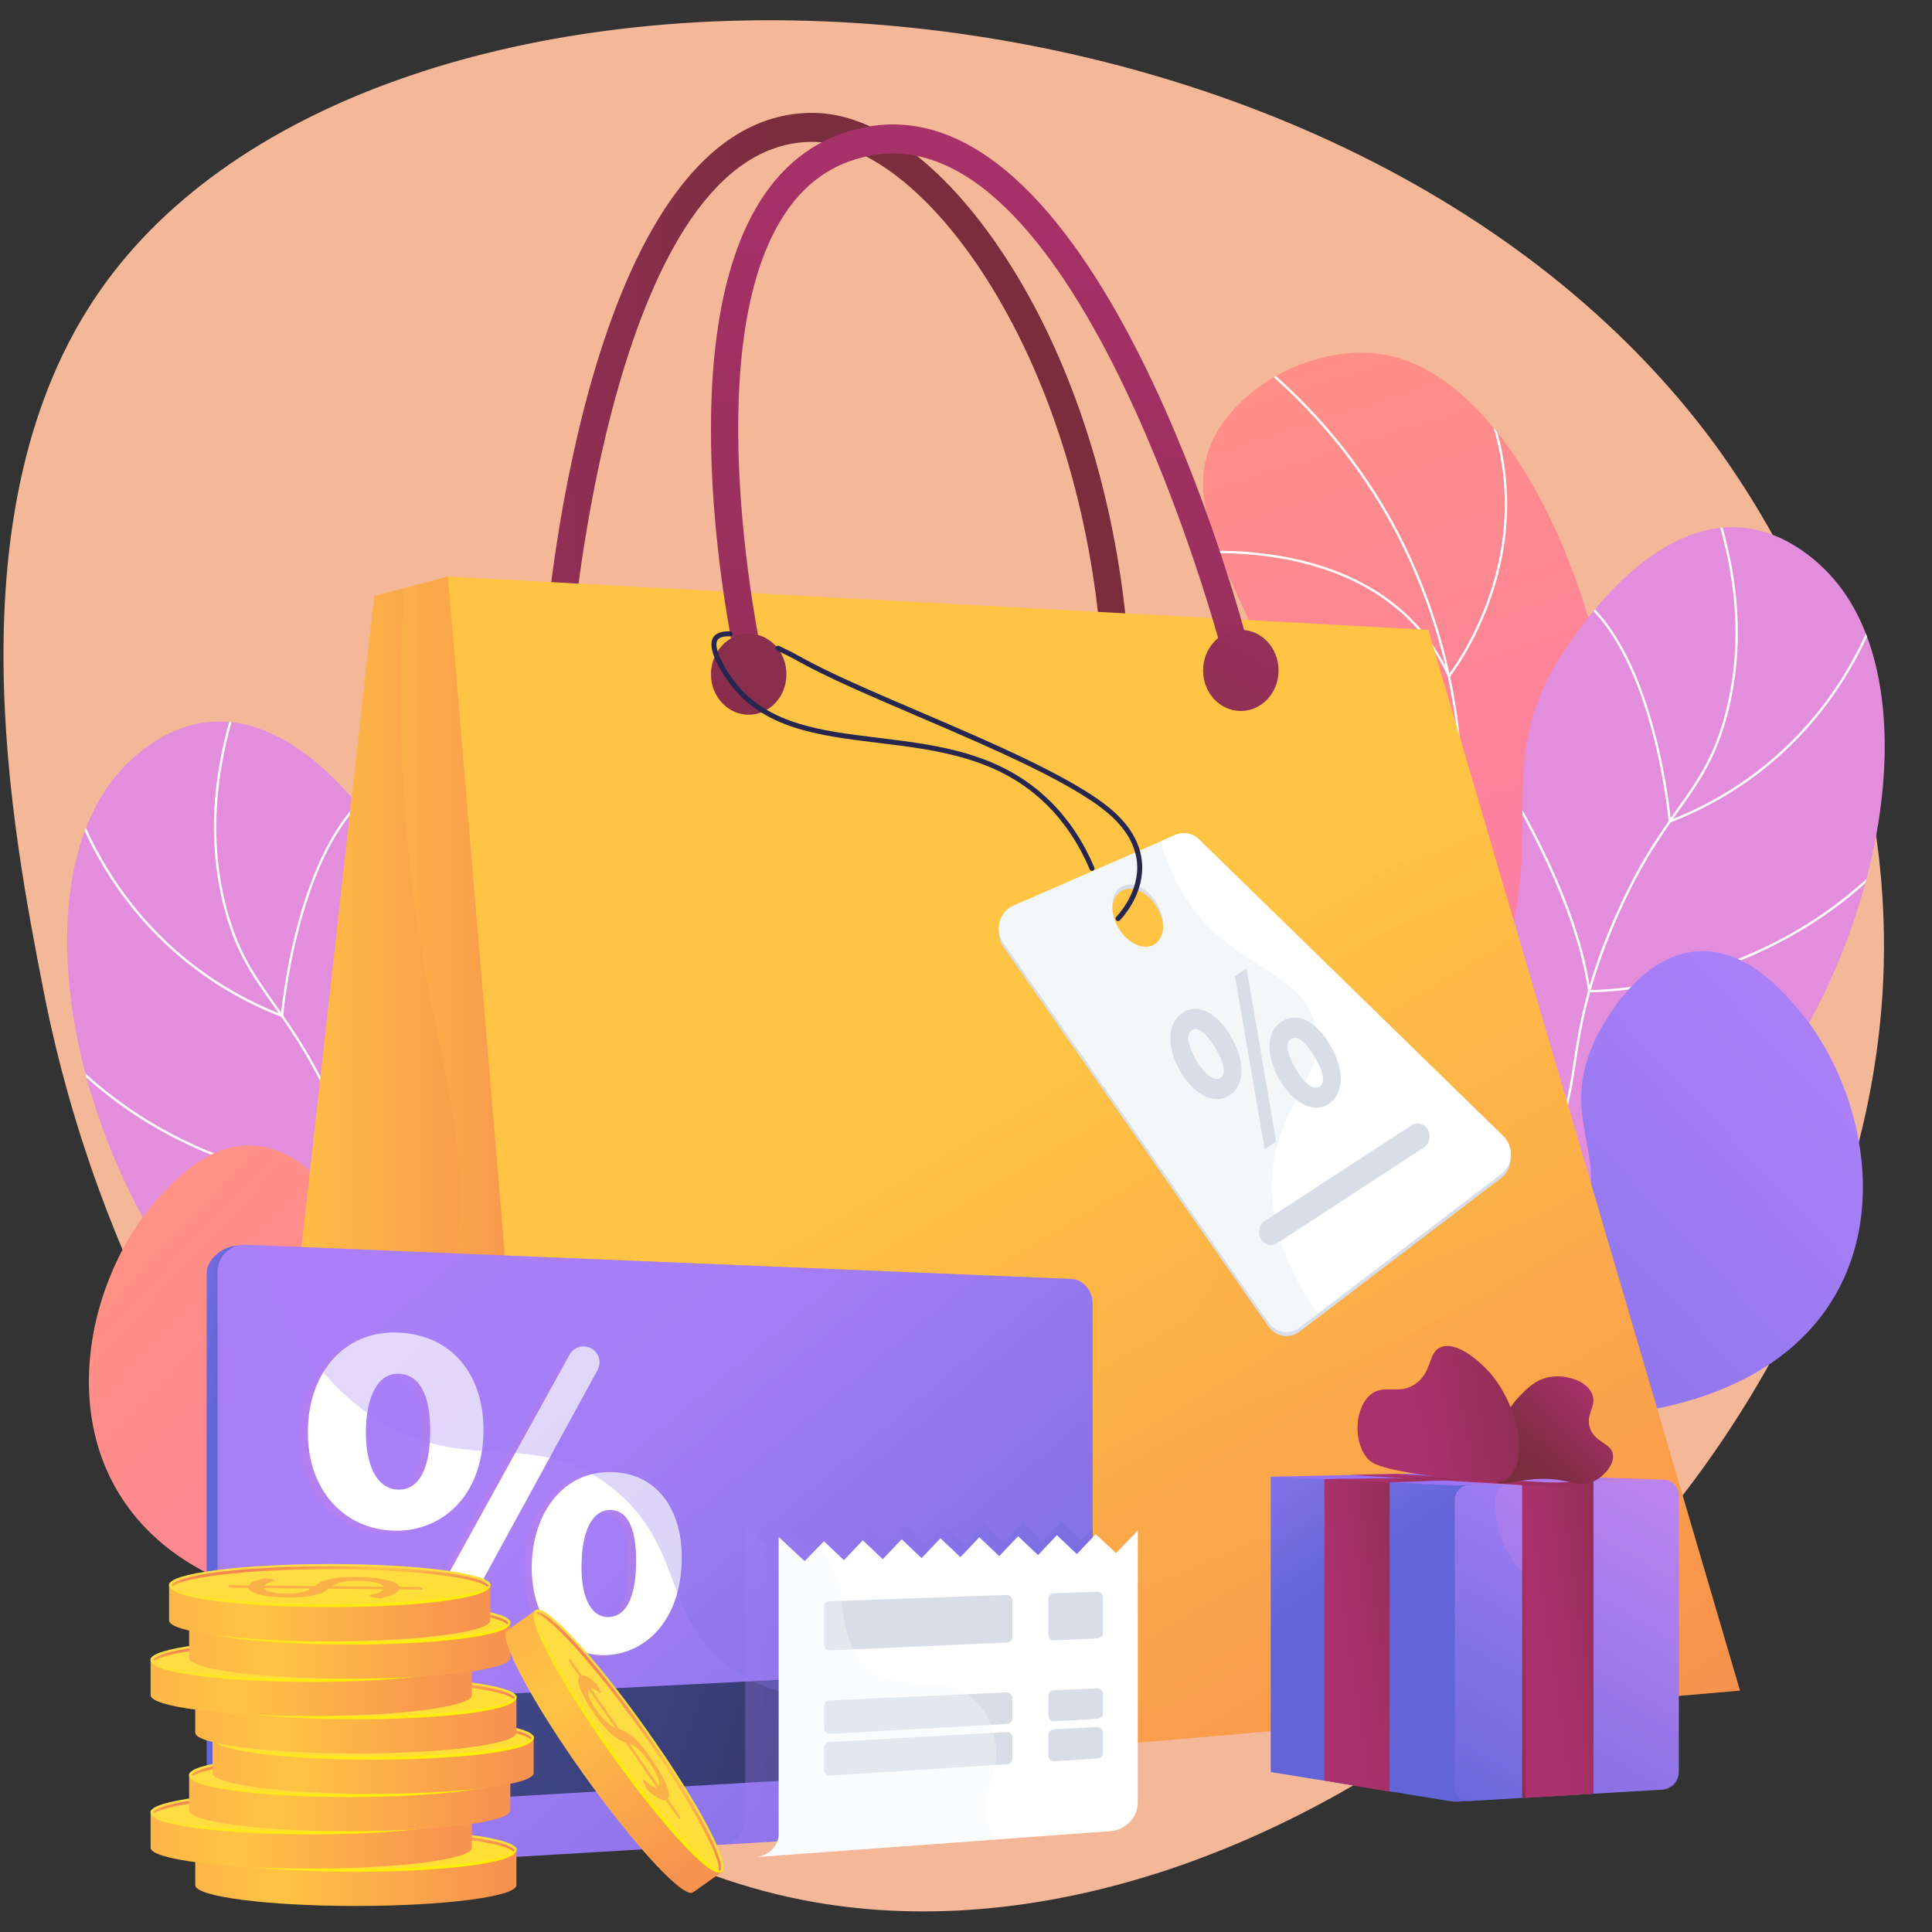 <svg version="1.2" xmlns="http://www.w3.org/2000/svg" viewBox="0 0 3710 3710" width="3710" height="3710"><rect x="0" y="0" width="3710" height="3710" fill="#333333" stroke="none"/><defs><linearGradient id="P" gradientUnits="userSpaceOnUse"/><linearGradient id="g1" x1="2785.7" y1="561.4" x2="3429.2" y2="2608.9" href="#P"><stop stop-color="#ff9085"/><stop offset="1" stop-color="#fb6fbb"/></linearGradient><clipPath clipPathUnits="userSpaceOnUse" id="cp1"><path d="m2771.14 3124.54c-107.95-123.75-248.74-322.81-295.59-590.14-53.78-306.95 65.46-423.36 67.32-776.59 2.65-504.22-335.41-725.64-200.96-936.28 65.57-102.72 210.96-164.28 327.62-138.35 332.85 73.98 598.42 897.18 323.59 1378.51-124.3 217.7-291.49 268.83-352.56 508.33-53.96 211.62 44.95 418.84 130.58 554.52z"/></clipPath><linearGradient id="g2" x1="3135.2" y1="825.3" x2="3983.2" y2="-710.8" href="#P"><stop offset="0" stop-color="#e38ddd"/><stop offset="1" stop-color="#9571f6"/></linearGradient><clipPath clipPathUnits="userSpaceOnUse" id="cp2"><path d="m2529.66 2961.1c-56.79-89.78-129.74-236.65-108.2-404.71 37.58-293.18 320.44-320.86 452.99-674.01 106.92-284.83-20.69-417.07 135.91-642.55 26.21-37.75 162.61-242.12 334.88-226.65 97.08 8.71 162.45 83.26 174.72 97.25 185.47 211.51 97.85 702.56-154.18 1016.81-144.8 180.55-219.32 173.09-499.54 430.76-164.66 151.41-272.54 302.32-336.58 403.1z"/></clipPath><linearGradient id="g3" x1="3754.9" y1="2322.2" x2="2356.8" y2="3642.4" href="#P"><stop stop-color="#aa80f9"/><stop offset="1" stop-color="#6165d7"/></linearGradient><linearGradient id="g4" x1="5909.9" y1="13613.3" x2="7380.4" y2="16806.7" href="#P"><stop offset="0" stop-color="#e38ddd"/><stop offset="1" stop-color="#9571f6"/></linearGradient><clipPath clipPathUnits="userSpaceOnUse" id="cp3"><path d="m881.78 2931.21c-280.22-257.67-354.74-250.21-499.54-430.76-252.02-314.25-339.65-805.3-154.18-1016.81 12.28-13.99 77.65-88.54 174.72-97.25 172.28-15.47 308.68 188.91 334.89 226.65 156.59 225.48 28.99 357.72 135.9 642.55 132.56 353.15 415.41 380.83 452.99 674.01 21.54 168.06-51.4 314.93-108.2 404.71-64.04-100.77-171.92-251.69-336.58-403.1z"/></clipPath><linearGradient id="g5" x1="-6.9" y1="2695.4" x2="1391.2" y2="4015.6" href="#P"><stop stop-color="#ff9085"/><stop offset="1" stop-color="#fb6fbb"/></linearGradient><linearGradient id="g6" x1="577.2" y1="239.3" x2="1490.6" y2="199.6" href="#P"><stop stop-color="#ab316d"/><stop offset="1" stop-color="#792d3d"/></linearGradient><linearGradient id="g7" x1="507.2" y1="1104.7" x2="1359.2" y2="1104.7" href="#P"><stop stop-color="#ffc444"/><stop offset="1" stop-color="#f36f56"/></linearGradient><linearGradient id="g8" x1="742.2" y1="1104.7" x2="1359.2" y2="1104.7" href="#P"><stop stop-color="#ffc444"/><stop offset="1" stop-color="#f36f56"/></linearGradient><linearGradient id="g9" x1="2899.3" y1="1468.4" x2="4394.4" y2="3987.4" href="#P"><stop stop-color="#ffc444"/><stop offset="1" stop-color="#f36f56"/></linearGradient><linearGradient id="g10" x1="2848.7" y1="1451.8" x2="4059" y2="4294.2" href="#P"><stop stop-color="#ffc444"/><stop offset="1" stop-color="#f36f56"/></linearGradient><linearGradient id="g11" x1="2532.9" y1="109" x2="2163" y2="3265.7" href="#P"><stop stop-color="#ab316d"/><stop offset="1" stop-color="#792d3d"/></linearGradient><linearGradient id="g12" x1="2288.3" y1="-137.3" x2="1136.9" y2="2053.3" href="#P"><stop stop-color="#ab316d"/><stop offset="1" stop-color="#792d3d"/></linearGradient><linearGradient id="g13" x1="3013.9" y1="273.1" x2="1862.4" y2="2463.6" href="#P"><stop stop-color="#ab316d"/><stop offset="1" stop-color="#792d3d"/></linearGradient><linearGradient id="g14" x1="232.1" y1="2166.7" x2="494.5" y2="2208.9" href="#P"><stop stop-color="#aa80f9"/><stop offset="1" stop-color="#6165d7"/></linearGradient><linearGradient id="g15" x1="1870.1" y1="2202.5" x2="2954.8" y2="3497.5" href="#P"><stop stop-color="#aa80f9"/><stop offset="1" stop-color="#6165d7"/></linearGradient><linearGradient id="g16" x1="945.9" y1="2828.2" x2="2370.5" y2="3278.1" href="#P"><stop stop-color="#444b8c"/><stop offset="1" stop-color="#26264f"/></linearGradient><linearGradient id="g17" x1="935.6" y1="3201.2" x2="935.6" y2="2564.6" href="#P"><stop stop-color="#ff9085"/><stop offset="1" stop-color="#fb6fbb"/></linearGradient><linearGradient id="g18" x1="1542.8" y1="1811.6" x2="2630" y2="3109.7" href="#P"><stop stop-color="#aa80f9"/><stop offset="1" stop-color="#6165d7"/></linearGradient><linearGradient id="g19" x1="1389.5" y1="2919.3" x2="2098.3" y2="2919.3" href="#P"><stop stop-color="#aa80f9"/><stop offset="1" stop-color="#6165d7"/></linearGradient><linearGradient id="g20" x1="322.2" y1="3549.1" x2="1031.7" y2="3549.1" href="#P"><stop stop-color="#fcb148"/><stop offset=".3" stop-color="#ffc444"/><stop offset=".9" stop-color="#f8924f"/><stop offset="1" stop-color="#f8924f"/></linearGradient><linearGradient id="g21" x1="989.4" y1="3489" x2="1026.8" y2="3802.1" href="#P"><stop stop-color="#ffdb44"/><stop offset="1" stop-color="#feef06"/></linearGradient><linearGradient id="g22" x1="985.6" y1="3475.2" x2="997.1" y2="3571.4" href="#P"><stop stop-color="#ffdb44"/><stop offset="1" stop-color="#feef06"/></linearGradient><linearGradient id="g23" x1="387.1" y1="3634.1" x2="375.7" y2="3538.3" href="#P"><stop offset="0" stop-color="#f36f56"/><stop offset=".7" stop-color="#ffc444"/><stop offset="1" stop-color="#f57e53"/></linearGradient><linearGradient id="g24" x1="236.5" y1="3477.3" x2="946" y2="3477.3" href="#P"><stop stop-color="#fcb148"/><stop offset=".3" stop-color="#ffc444"/><stop offset=".9" stop-color="#f8924f"/><stop offset="1" stop-color="#f8924f"/></linearGradient><linearGradient id="g25" x1="903.6" y1="3417.1" x2="941" y2="3730.3" href="#P"><stop stop-color="#ffdb44"/><stop offset="1" stop-color="#feef06"/></linearGradient><linearGradient id="g26" x1="899.9" y1="3403.4" x2="911.4" y2="3499.5" href="#P"><stop stop-color="#ffdb44"/><stop offset="1" stop-color="#feef06"/></linearGradient><linearGradient id="g27" x1="301.4" y1="3562.3" x2="290" y2="3466.4" href="#P"><stop offset="0" stop-color="#f36f56"/><stop offset=".7" stop-color="#ffc444"/><stop offset="1" stop-color="#f57e53"/></linearGradient><linearGradient id="g28" x1="310.4" y1="3405.6" x2="1020" y2="3405.6" href="#P"><stop stop-color="#fcb148"/><stop offset=".3" stop-color="#ffc444"/><stop offset=".9" stop-color="#f8924f"/><stop offset="1" stop-color="#f8924f"/></linearGradient><linearGradient id="g29" x1="977.6" y1="3345.5" x2="1015" y2="3658.6" href="#P"><stop stop-color="#ffdb44"/><stop offset="1" stop-color="#feef06"/></linearGradient><linearGradient id="g30" x1="973.9" y1="3331.7" x2="985.4" y2="3427.9" href="#P"><stop stop-color="#ffdb44"/><stop offset="1" stop-color="#feef06"/></linearGradient><linearGradient id="g31" x1="375.4" y1="3490.6" x2="363.9" y2="3394.8" href="#P"><stop offset="0" stop-color="#f36f56"/><stop offset=".7" stop-color="#ffc444"/><stop offset="1" stop-color="#f57e53"/></linearGradient><linearGradient id="g32" x1="355.3" y1="3333.8" x2="1064.9" y2="3333.8" href="#P"><stop stop-color="#fcb148"/><stop offset=".3" stop-color="#ffc444"/><stop offset=".9" stop-color="#f8924f"/><stop offset="1" stop-color="#f8924f"/></linearGradient><linearGradient id="g33" x1="1022.5" y1="3273.6" x2="1059.9" y2="3586.8" href="#P"><stop stop-color="#ffdb44"/><stop offset="1" stop-color="#feef06"/></linearGradient><linearGradient id="g34" x1="1018.8" y1="3259.9" x2="1030.3" y2="3356.1" href="#P"><stop stop-color="#ffdb44"/><stop offset="1" stop-color="#feef06"/></linearGradient><linearGradient id="g35" x1="420.3" y1="3418.8" x2="408.8" y2="3323" href="#P"><stop offset="0" stop-color="#f36f56"/><stop offset=".7" stop-color="#ffc444"/><stop offset="1" stop-color="#f57e53"/></linearGradient><linearGradient id="g36" x1="322.2" y1="3256.3" x2="1031.7" y2="3256.3" href="#P"><stop stop-color="#fcb148"/><stop offset=".3" stop-color="#ffc444"/><stop offset=".9" stop-color="#f8924f"/><stop offset="1" stop-color="#f8924f"/></linearGradient><linearGradient id="g37" x1="989.4" y1="3196.1" x2="1026.8" y2="3509.3" href="#P"><stop stop-color="#ffdb44"/><stop offset="1" stop-color="#feef06"/></linearGradient><linearGradient id="g38" x1="985.6" y1="3182.4" x2="997.1" y2="3278.5" href="#P"><stop stop-color="#ffdb44"/><stop offset="1" stop-color="#feef06"/></linearGradient><linearGradient id="g39" x1="387.1" y1="3341.3" x2="375.7" y2="3245.5" href="#P"><stop offset="0" stop-color="#f36f56"/><stop offset=".7" stop-color="#ffc444"/><stop offset="1" stop-color="#f57e53"/></linearGradient><linearGradient id="g40" x1="236.5" y1="3184.4" x2="946" y2="3184.4" href="#P"><stop stop-color="#fcb148"/><stop offset=".3" stop-color="#ffc444"/><stop offset=".9" stop-color="#f8924f"/><stop offset="1" stop-color="#f8924f"/></linearGradient><linearGradient id="g41" x1="903.6" y1="3124.3" x2="941" y2="3437.4" href="#P"><stop stop-color="#ffdb44"/><stop offset="1" stop-color="#feef06"/></linearGradient><linearGradient id="g42" x1="899.9" y1="3110.5" x2="911.4" y2="3206.7" href="#P"><stop stop-color="#ffdb44"/><stop offset="1" stop-color="#feef06"/></linearGradient><linearGradient id="g43" x1="301.4" y1="3269.4" x2="290" y2="3173.6" href="#P"><stop offset="0" stop-color="#f36f56"/><stop offset=".7" stop-color="#ffc444"/><stop offset="1" stop-color="#f57e53"/></linearGradient><linearGradient id="g44" x1="310.4" y1="3112.8" x2="1020" y2="3112.8" href="#P"><stop stop-color="#fcb148"/><stop offset=".3" stop-color="#ffc444"/><stop offset=".9" stop-color="#f8924f"/><stop offset="1" stop-color="#f8924f"/></linearGradient><linearGradient id="g45" x1="977.6" y1="3052.6" x2="1015" y2="3365.8" href="#P"><stop stop-color="#ffdb44"/><stop offset="1" stop-color="#feef06"/></linearGradient><linearGradient id="g46" x1="973.9" y1="3038.9" x2="985.4" y2="3135.1" href="#P"><stop stop-color="#ffdb44"/><stop offset="1" stop-color="#feef06"/></linearGradient><linearGradient id="g47" x1="375.4" y1="3197.8" x2="363.9" y2="3102" href="#P"><stop offset="0" stop-color="#f36f56"/><stop offset=".7" stop-color="#ffc444"/><stop offset="1" stop-color="#f57e53"/></linearGradient><linearGradient id="g48" x1="272" y1="3040.9" x2="981.5" y2="3040.9" href="#P"><stop stop-color="#fcb148"/><stop offset=".3" stop-color="#ffc444"/><stop offset=".9" stop-color="#f8924f"/><stop offset="1" stop-color="#f8924f"/></linearGradient><linearGradient id="g49" x1="939.1" y1="2980.8" x2="976.5" y2="3293.9" href="#P"><stop stop-color="#ffdb44"/><stop offset="1" stop-color="#feef06"/></linearGradient><linearGradient id="g50" x1="935.4" y1="2967" x2="946.9" y2="3063.2" href="#P"><stop stop-color="#ffdb44"/><stop offset="1" stop-color="#feef06"/></linearGradient><linearGradient id="g51" x1="336.9" y1="3126" x2="325.5" y2="3030.1" href="#P"><stop offset="0" stop-color="#f36f56"/><stop offset=".7" stop-color="#ffc444"/><stop offset="1" stop-color="#f57e53"/></linearGradient><linearGradient id="g52" x1="1011.3" y1="3048.2" x2="1413.9" y2="3614.2" href="#P"><stop stop-color="#fcb148"/><stop offset=".3" stop-color="#ffc444"/><stop offset=".9" stop-color="#f8924f"/><stop offset="1" stop-color="#f8924f"/></linearGradient><linearGradient id="g53" x1="1418.9" y1="3550" x2="1203.3" y2="3745.7" href="#P"><stop stop-color="#ffdb44"/><stop offset="1" stop-color="#feef06"/></linearGradient><linearGradient id="g54" x1="1442.1" y1="3533.3" x2="1374" y2="3595.1" href="#P"><stop stop-color="#ffdb44"/><stop offset="1" stop-color="#feef06"/></linearGradient><linearGradient id="g55" x1="970.4" y1="3148.7" x2="1040.3" y2="3085.3" href="#P"><stop offset="0" stop-color="#f36f56"/><stop offset=".7" stop-color="#ffc444"/><stop offset="1" stop-color="#f57e53"/></linearGradient><linearGradient id="g56" x1="2559" y1="2438.3" x2="2840.7" y2="2864.1" href="#P"><stop stop-color="#aa80f9"/><stop offset="1" stop-color="#6165d7"/></linearGradient><linearGradient id="g57" x1="3454.6" y1="3034.6" x2="3043.2" y2="3729.4" href="#P"><stop stop-color="#aa80f9"/><stop offset="1" stop-color="#6165d7"/></linearGradient><linearGradient id="g58" x1="3221.9" y1="2746.9" x2="3156.6" y2="2977.1" href="#P"><stop offset="0" stop-color="#e38ddd"/><stop offset="1" stop-color="#9571f6"/></linearGradient><linearGradient id="g59" x1="3455.5" y1="3034.8" x2="3039.6" y2="3737.3" href="#P"><stop offset="0" stop-color="#e38ddd"/><stop offset="1" stop-color="#9571f6"/></linearGradient><linearGradient id="g60" x1="3066.1" y1="2863.5" x2="3233.5" y2="3706.8" href="#P"><stop stop-color="#ab316d"/><stop offset="1" stop-color="#792d3d"/></linearGradient><linearGradient id="g61" x1="2920.3" y1="2847.5" x2="3216.8" y2="2803.6" href="#P"><stop stop-color="#ab316d"/><stop offset="1" stop-color="#792d3d"/></linearGradient><linearGradient id="g62" x1="2534.3" y1="2839.3" x2="2817.3" y2="2797.5" href="#P"><stop stop-color="#ab316d"/><stop offset="1" stop-color="#792d3d"/></linearGradient><linearGradient id="g63" x1="2759" y1="2805.2" x2="3388.1" y2="2712.1" href="#P"><stop stop-color="#ab316d"/><stop offset="1" stop-color="#792d3d"/></linearGradient><linearGradient id="g64" x1="3160.4" y1="2743.4" x2="3015.1" y2="2894.5" href="#P"><stop stop-color="#ab316d"/><stop offset="1" stop-color="#792d3d"/></linearGradient><linearGradient id="g65" x1="3156" y1="2752.5" x2="3023.5" y2="2890.2" href="#P"><stop stop-color="#ab316d"/><stop offset="1" stop-color="#792d3d"/></linearGradient><linearGradient id="g66" x1="2695.9" y1="2595.4" x2="3073.2" y2="2539.6" href="#P"><stop stop-color="#ab316d"/><stop offset="1" stop-color="#792d3d"/></linearGradient><linearGradient id="g67" x1="2711.9" y1="2659.6" x2="3113" y2="2600.3" href="#P"><stop stop-color="#ab316d"/><stop offset="1" stop-color="#792d3d"/></linearGradient><linearGradient id="g68" x1="2635" y1="2824.2" x2="2988" y2="2772" href="#P"><stop stop-color="#ab316d"/><stop offset="1" stop-color="#792d3d"/></linearGradient></defs><style>.lightgray{fill:#f4f7fa}.a{fill:#f4b798}.b{fill:url(#g1)}.c{fill:#fff}.d{fill:url(#g2)}.e{fill:url(#g3)}.f{fill:url(#g4)}.g{fill:url(#g5)}.h{fill:url(#g6)}.i{fill:url(#g7)}.j{opacity:.3;mix-blend-mode:multiply;fill:url(#g8)}.k{fill:url(#g9)}.l{fill:url(#g10)}.m{fill:url(#g11)}.n{fill:url(#g12)}.o{fill:url(#g13)}.p{fill:#d8dee8}.q{fill:#26264f}.r{fill:url(#g14)}.s{fill:url(#g15)}.t{fill:url(#g16)}.u{fill:url(#g17)}.v{opacity:.3;mix-blend-mode:multiply;fill:url(#g18)}.w{opacity:.3;mix-blend-mode:multiply;fill:url(#g19)}.x{opacity:.4;mix-blend-mode:multiply;fill:#f4f7fa}.y{fill:url(#g20)}.z{fill:url(#g21)}.A{fill:url(#g22)}.B{fill:#fcb048}.C{fill:url(#g23)}.D{fill:url(#g24)}.E{fill:url(#g25)}.F{fill:url(#g26)}.G{fill:url(#g27)}.H{fill:url(#g28)}.I{fill:url(#g29)}.J{fill:url(#g30)}.K{fill:url(#g31)}.L{fill:url(#g32)}.M{fill:url(#g33)}.N{fill:url(#g34)}.O{fill:url(#g35)}.P{fill:url(#g36)}.Q{fill:url(#g37)}.R{fill:url(#g38)}.S{fill:url(#g39)}.T{fill:url(#g40)}.U{fill:url(#g41)}.V{fill:url(#g42)}.W{fill:url(#g43)}.X{fill:url(#g44)}.Y{fill:url(#g45)}.Z{fill:url(#g46)}.a0{fill:url(#g47)}.a1{fill:url(#g48)}.a2{fill:url(#g49)}.a3{fill:url(#g50)}.a4{fill:url(#g51)}.a5{fill:url(#g52)}.a6{fill:url(#g53)}.a7{fill:url(#g54)}.a8{fill:url(#g55)}.a9{fill:url(#g56)}.aa{fill:url(#g57)}.ab{fill:url(#g58)}.ac{opacity:.3;mix-blend-mode:multiply;fill:url(#g59)}.ad{fill:url(#g60)}.ae{fill:url(#g61)}.af{fill:url(#g62)}.ag{fill:url(#g63)}.ah{fill:url(#g64)}.ai{fill:url(#g65)}.aj{fill:url(#g66)}.ak{fill:url(#g67)}.al{fill:url(#g68)}</style><path class="a" d="m3615.1 1905.3c-62 1017.8-1179.9 1920-2075.8 1742.8-524.4-103.7-872.9-557.4-1016.3-744.2-59.2-76.9-330-439.8-439.8-1003.5-59.6-306.2-180.6-927 108.8-1342.3 525.3-753.7 2311.7-700.6 3066.3 249.7 65.2 82.1 392.5 510.7 356.8 1097.5z"/><path class="b" d="m2771.1 3124.5c-107.9-123.7-248.7-322.8-295.5-590.1-53.8-307 65.4-423.4 67.3-776.6 2.6-504.2-335.4-725.6-201-936.3 65.6-102.7 211-164.3 327.6-138.3 332.9 74 598.4 897.2 323.6 1378.5-124.3 217.7-291.5 268.8-352.5 508.3-54 211.6 44.9 418.9 130.5 554.5z"/><g clip-path="url(#cp1)"><g style="mix-blend-mode:soft-light"><path class="c" d="m2584.7 2775.9c-10.3-67.2-14.7-135.6-13.3-203.3 3.3-155.8 37.5-255 80.8-380.6 28.1-81.6 60-174.1 89-299.6 54.1-234.7 67.8-314.9 61-431.6-13.5-231.1-100.6-406.5-151.4-490.5-72-119.2-165.7-221.9-278.4-305.4l2.7-3.7c113.2 83.9 207.3 187.1 279.6 306.8 50.9 84.3 138.4 260.5 152 492.6 6.9 117.2-6.9 197.6-61.1 432.8-29 125.7-61 218.3-89.2 300.1-43.1 125.2-77.3 224.2-80.5 379.2-1.4 67.5 3 135.6 13.2 202.5z"/><path class="c" d="m2781.8 1302.8l-1.5-3.4c-65.2-146.8-200.2-202.6-302-223.5-110.5-22.7-206.9-10.5-207.9-10.3l-0.6-4.5c1-0.1 98-12.5 209.3 10.4 102 20.9 237.2 76.6 303.7 222.6 11-14.8 59.5-83.5 87.1-183.1 28.8-103.6 40.3-262.7-68.1-432.7l3.8-2.5c109.3 171.5 97.7 332.1 68.6 436.5-31.4 113.2-89.5 186.8-90.1 187.6z"/><path class="c" d="m2761.4 1829.5c-2 0-3 0-3.1 0h-1.9l-0.3-1.9c-23.3-161.3-101.6-254.4-163.2-304-66.8-53.8-128.8-69.6-129.4-69.8l1-4.4c0.7 0.2 63.5 16.2 131.1 70.6 62 49.9 140.8 143.3 164.7 305q0.3 0 0.6 0c28.2 0 285.7-6.3 410.3-229.5l3.9 2.2c-69.3 124.1-178.9 180.6-258.7 206-76.2 24.3-140.4 25.8-155 25.8z"/><path class="c" d="m2741.4 2173.4c-48.3 0-77.2-9.9-77.5-10l-1.6-0.6 0.1-1.6c1.9-174.7-190-378.1-192-380.2l3.3-3.1c1.9 2.1 194 205.5 193.2 381.7 8.8 2.7 55 15.3 124.2 5.9 70.8-9.6 180.8-44.9 302.7-158.6l3.1 3.3c-122.9 114.6-234 150.2-305.5 159.8-18.4 2.5-35.1 3.4-50 3.4z"/></g></g><path class="d" d="m2529.7 2961.1c-56.8-89.8-129.8-236.7-108.2-404.7 37.5-293.2 320.4-320.9 453-674 106.9-284.8-20.7-417.1 135.9-642.6 26.2-37.7 162.6-242.1 334.8-226.6 97.1 8.7 162.5 83.2 174.8 97.2 185.4 211.5 97.8 702.6-154.2 1016.8-144.8 180.6-219.3 173.1-499.6 430.8-164.6 151.4-272.5 302.3-336.5 403.1z"/><g clip-path="url(#cp2)"><g style="mix-blend-mode:soft-light"><path class="c" d="m2546.5 3089.9c-49.6-251.1-24.1-444.8 75.9-575.5 49-64 97.9-91.6 149.6-120.7 55.6-31.3 113.1-63.7 172.4-145.6 57.6-79.6 66.3-136.4 77.3-208.4 9.9-64.8 22.3-145.4 74.6-268 45.9-107.5 87.6-166.3 124.3-218.2 39.8-56.2 71.2-100.6 93.1-186 35.9-139.5 20.7-292.5-45-454.9l4.2-1.7c66.1 163.3 81.3 317.3 45.2 457.8-22.2 86.2-53.8 130.8-93.8 187.4-36.6 51.7-78.1 110.3-123.8 217.3-52.2 122.1-64.5 202.5-74.3 267-11.1 72.6-19.9 129.9-78.1 210.3-59.9 82.7-117.9 115.4-173.9 146.9-51.3 28.9-99.8 56.2-148.2 119.5-99.2 129.7-124.4 322.1-75.1 572z"/><path class="c" d="m3204.5 1580.6l-0.3-3c-0.3-3.6-32.2-367.5-205.9-449.9l1.9-4.1c167.6 79.5 204.8 415.2 208.3 450.7 177.1-69.6 279.4-191 334-280.9 59.5-97.9 76.9-180.4 77.1-181.2l4.4 0.9c-0.2 0.8-17.7 84.1-77.6 182.6-55.3 91-159 214.1-339.1 283.8z"/><path class="c" d="m3053.5 1905.5q-1.7 0-1.8 0h-1.9l-0.3-1.9c-12.8-97.4-57.5-203.4-92.8-275.2-38.2-77.8-73.9-133.2-74.2-133.8l3.7-2.4c0.4 0.5 36.2 56.2 74.6 134.2 35.2 71.6 79.7 177.2 92.9 274.6 14.4 0 107.1-1.6 224.4-38.5 117.2-36.8 283.8-117.4 411.3-292l3.6 2.6c-128.3 175.7-295.8 256.8-413.7 293.8-118.4 37.2-212 38.6-225.8 38.6z"/><path class="c" d="m2952.2 2379.9c-81 0-129-11-130-11.2l-2.3-0.6 0.6-2.2c61.3-208.3-96.2-443-97.8-445.3l3.7-2.6c1.6 2.4 159.2 237.1 99.1 446.8 25.9 5.4 263.8 48.7 572.5-89.8l1.9 4.1c-184.2 82.6-343.3 100.8-447.7 100.8z"/></g></g><path class="e" d="m2491.6 2880.5c37.4-61.3 101.6-154.3 202.1-246.2 178.7-163.4 293.6-160.2 345-286.7 53.2-131-44.8-196.4 22-345.7 5.7-12.6 78.6-170.1 202.7-175.4 86.8-3.8 152 69 182.5 103.2 118.8 132.5 187.8 381.8 71.7 568.3-110.1 176.8-330.9 208.1-401.2 217.6-123.3 16.7-167.7-15.3-291.7 5-150.7 24.7-263.2 101.2-333.1 159.9z"/><path class="f" d="m881.8 2931.2c-280.2-257.7-354.8-250.2-499.6-430.7-252-314.3-339.6-805.3-154.1-1016.9 12.2-13.9 77.6-88.5 174.7-97.2 172.3-15.5 308.7 188.9 334.9 226.6 156.6 225.5 29 357.8 135.9 642.6 132.5 353.1 415.4 380.8 453 674 21.5 168.1-51.4 314.9-108.2 404.7-64.1-100.8-172-251.7-336.6-403.1z"/><g clip-path="url(#cp3)"><g style="mix-blend-mode:soft-light"><path class="c" d="m1201.5 3463.1l-4.4-0.8c49.4-249.8 24.1-442.3-75.1-572-48.4-63.3-96.9-90.6-148.2-119.5-56-31.5-114-64.2-173.8-146.8-58.3-80.5-67.1-137.8-78.1-210.4-9.9-64.5-22.2-144.9-74.3-266.9-45.7-107.1-87.2-165.7-123.8-217.4-40.1-56.5-71.7-101.2-93.9-187.4-36.1-140.5-20.9-294.5 45.2-457.8l4.2 1.7c-65.7 162.4-80.9 315.4-45 454.9 22 85.5 53.4 129.8 93.1 186 36.8 51.9 78.4 110.7 124.3 218.2 52.4 122.6 64.7 203.2 74.6 268 11 72 19.7 128.8 77.3 208.4 59.3 81.9 116.8 114.3 172.4 145.6 51.8 29.1 100.6 56.7 149.6 120.7 100 130.8 125.5 324.4 75.9 575.5z"/><path class="c" d="m543.5 1953.8l-2.8-1c-180.1-69.8-283.8-192.9-339.1-283.9-59.9-98.5-77.4-181.8-77.6-182.6l4.4-0.9c0.2 0.8 17.6 83.4 77.2 181.3 54.6 89.9 156.9 211.3 334 280.8 3.4-35.4 40.6-371.2 208.2-450.7l2 4.1c-173.8 82.4-205.7 446.3-206 449.9z"/><path class="c" d="m694.5 2278.7c-13.8 0-107.3-1.4-225.8-38.6-117.9-37-285.4-118-413.7-293.8l3.7-2.6c127.5 174.7 294.1 255.3 411.4 292.1 117.2 36.8 209.8 38.4 224.2 38.4 13.2-97.4 57.8-203 93-274.6 38.3-78 74.1-133.7 74.5-134.2l3.8 2.4c-0.4 0.6-36.1 56.1-74.3 133.9-35.3 71.7-80 177.7-92.8 275.1l-0.3 1.9h-1.9q-0.1 0-1.8 0z"/><path class="c" d="m795.8 2753.1c-104.4 0-263.5-18.2-447.6-100.8l1.8-4.1c308.7 138.5 546.6 95.2 572.5 89.8-60-209.7 97.5-444.4 99.1-446.7l3.7 2.5c-1.6 2.3-159.1 237.1-97.8 445.3l0.7 2.2-2.3 0.6c-1.1 0.3-49.1 11.2-130.1 11.2z"/></g></g><path class="g" d="m923.3 3093.8c-124-20.3-168.4 11.7-291.7-5-70.3-9.5-291.1-40.8-401.2-217.6-116.1-186.5-47-435.8 71.7-568.3 30.6-34.2 95.8-106.9 182.5-103.2 124.1 5.3 197.1 162.8 202.7 175.4 66.8 149.4-31.2 214.7 22 345.7 51.4 126.5 166.4 123.3 345 286.7 100.5 91.9 164.8 184.9 202.1 246.2-69.9-58.7-182.4-135.2-333.1-159.9z"/><path class="h" d="m2141 1244.6q-1.2 0.1-2.4 0.1c-13.3 0-24.5-10.8-25.8-25.2-22.7-255.9-100.4-499-218.7-684.6-104.9-164.4-229.7-262.5-333.9-262.5q-0.2 0-0.4 0c-379.8 0.8-459.2 937.4-460 946.9-1.2 15.3-13.7 26.6-28 25.3-14.3-1.3-24.9-14.8-23.7-30.1 3.3-40.7 84.6-996.9 511.6-997.8q0.2 0 0.5 0c123.2 0 260.4 104.5 376.7 286.8 123.2 193.2 204 445.6 227.5 710.7 1.4 15.3-9.1 28.9-23.4 30.4z"/><path class="i" d="m503.8 3066.8l214.7-1922.4 141.6-37.3 499.1 1338.6-302.9 998.4-500-271.8c-36.4-19.8-57.4-62-52.5-105.5z"/><path class="j" d="m1056.3 3444.1l-36.9-20c-149.6-127.6-275.4-289.8-284.7-483.5-8.5-177.9 89.2-213.7 134-478.1 53.8-317.9-57.3-444.7-90.7-900.5-7.9-107.1-13-254.2-1.4-432.9l83.5-22 499.1 1338.6z"/><path class="k" d="m860.1 1107.1l1882.7 102.5 598.4 2036.8-2284.9 197.7z"/><g style="opacity:.3;mix-blend-mode:multiply"><path class="l" d="m3341.2 3246.4l-2173.1 188c28-102.4 75.2-201.3 152.7-280.4 176.3-179.9 352.9-97.8 613.6-259.9 247.5-153.8 524.8-499.1 479.7-798.3-59.2-393.1-719.9-496.8-695.7-817 4-54.1 26-96.6 42.6-122.6l981.8 53.4z"/></g><path class="m" d="m1437.5 1290.5c-11.7 0-22.4-8.7-25.2-21.5-5.3-24.3-127.8-597.5 44.9-878.8 49.5-80.6 118.7-129.8 205.6-146.3 446.4-84.5 721.3 945.4 732.7 989.3 3.9 14.8-4.1 30.1-17.9 34.3-13.8 4.2-28.1-4.5-32-19.3-2.7-10.2-273.2-1025.4-673.8-949.4-73.3 13.8-129.3 53.8-171.3 122.1-160.5 261.5-38.9 829.7-37.7 835.4 3.3 15-5.4 29.9-19.3 33.5q-3 0.7-6 0.7z"/><path class="n" d="m1437.7 1372.5c-40 0-72.4-34.8-72.4-77.8 0-43 32.4-77.8 72.4-77.8 40.1 0 72.5 34.8 72.5 77.8 0 43-32.4 77.8-72.5 77.8z"/><path class="o" d="m2382.8 1365.3c-40.1 0-72.5-34.8-72.5-77.8 0-43.1 32.4-77.9 72.5-77.9 40 0 72.4 34.8 72.4 77.9 0 43-32.4 77.8-72.4 77.8z"/><path fill-rule="evenodd" class="p" d="m2882.9 2262l-387.4 295.2c-19.1 14.5-45.6 10.1-59.7-10.1l-509.1-728.9c-17-24.4-7.9-59.5 18.3-70.9l312-136.2c15.4-6.8 33.1-3.4 45.4 8.6l584.5 570c20.5 20 18.5 55.1-4 72.3zm-662.4-521.5c-18.6-29.7-49.7-42.2-69.4-28-19.6 14.2-20.5 49.8-1.9 79.5 18.6 29.8 49.6 42.3 69.3 28.1 19.7-14.2 20.6-49.8 2-79.6z"/><path fill-rule="evenodd" class="lightgray" d="m2882.9 2254.2l-387.4 295.2c-19.1 14.5-45.6 10.1-59.7-10l-509.1-729c-17-24.4-7.9-59.4 18.3-70.9l312-136.2c15.4-6.7 33.1-3.4 45.4 8.6l584.5 570c20.5 20 18.5 55.2-4 72.3zm-662.4-521.4c-18.6-29.7-49.7-42.3-69.4-28.1-19.6 14.2-20.5 49.9-1.9 79.6 18.6 29.7 49.6 42.2 69.3 28 19.7-14.2 20.6-49.8 2-79.5z"/><path class="q" d="m2097 1672.3c-1.9 0-3.6-1.1-4.4-2.9-20.3-47.7-47.6-89-81.2-122.6-92.1-92-211-106.4-326.1-120.4-114.4-14-222.6-27.1-287.1-118.2-16.4-23.1-41.8-64.7-28.2-84.8 5.5-8 16.4-11.7 32.4-11 2.7 0.2 4.7 2.4 4.6 5-0.1 2.7-2.3 4.8-5 4.6-8.6-0.4-19.7 0.5-24 6.8-7.3 10.7 3.7 39.6 28 73.8 62.1 87.7 168.2 100.6 280.5 114.2 116.6 14.2 237.2 28.9 331.7 123.3 34.5 34.4 62.5 76.7 83.2 125.6 1.1 2.4-0.1 5.2-2.5 6.2q-0.9 0.4-1.9 0.4z"/><path class="q" d="m2146.9 1768.8c-1.2 0-2.4-0.5-3.4-1.4-1.8-1.9-1.8-4.9 0.1-6.8 0.4-0.4 40.4-40.9 40.2-94.9-0.1-33.2-15.2-64.8-44.9-93.9-62.9-61.8-229.7-133.3-376.9-196.4-89.9-38.5-174.7-74.9-230.5-106.3-12.6-7.1-26-13.8-39.7-20-2.4-1.1-3.5-4-2.4-6.4 1.1-2.4 3.9-3.5 6.4-2.4 13.9 6.4 27.6 13.2 40.4 20.5 55.3 31.1 140 67.4 229.6 105.8 147.9 63.4 315.7 135.3 379.8 198.3 31.6 31 47.7 65 47.8 100.8 0.1 58.1-41.3 99.9-43.1 101.7-0.9 0.9-2.1 1.4-3.4 1.4z"/><path class="c" d="m2882.9 2254.2l-352.8 268.8c-78.3-114.1-92.9-204.9-86.5-273.2 12.8-136.6 110.1-188.9 81.1-286.3-32.7-109.9-174.4-103-260.8-261.3-16.5-30.5-27.4-60.3-34.7-86.8l27.8-12.1c15.4-6.7 33.1-3.4 45.4 8.6l584.5 570c20.5 20 18.5 55.2-4 72.3z"/><path fill-rule="evenodd" class="p" d="m2362.4 1987.9c32 53 25.4 96.9-0.1 114.7-26.9 18.7-65.5 4.7-94.2-42.8-27.3-45.2-28.8-92.9 1.4-113.9 30.4-21.2 66.8-1.2 92.9 42zm-64.6 48.9c16 26.5 33.8 41.2 45.8 32.9 11.6-8.1 7-29.3-10.2-57.7-15.6-25.7-32.5-42.1-45.2-33.2-12.2 8.5-5.7 32.7 9.6 58zm130.7 170.2l-57-332.3 22.3-15.5 56.7 332.4zm124.5-202.5c32 52.9 25.3 96.9-0.2 114.7-26.6 18.5-65.1 4.5-94.1-42.8-27.4-45.2-28.8-92.9 1.3-113.9 30.4-21.2 66.8-1.2 93 42zm-64.3 48.7c15.7 26.7 33.5 41.4 45.4 33.1 11.7-8.2 7-29.3-10.2-57.7-15.5-25.7-32.1-42.3-44.9-33.4-12.5 8.7-5.6 32.7 9.7 58z"/><path class="p" d="m2440.7 2390.8c-7.8 0-15.4-4.3-19.8-12-6.6-11.8-3.2-27.1 7.8-34.2l281.5-183.5c10.9-7.2 25.2-3.4 31.8 8.3 6.7 11.8 3.2 27.1-7.8 34.2l-281.5 183.6c-3.7 2.4-7.9 3.6-12 3.6z"/><path class="r" d="m2069.2 3451.6c0 25.5-18.1 47.5-40.4 48.9l-1568.8 95.8c-29.7 1.7-63.2-23.4-63.2-53.1v-1097.9c0-29.7 34.3-54.7 64-53.4l1568 67.1c22.3 0.9 40.4 22.6 40.4 48.1z"/><path class="s" d="m2098.3 3453.4c0 25.7-18.2 47.8-40.6 49.1l-1585.5 94c-29.9 1.7-54.4-21.2-54.4-51.1v-1103.2c0-29.8 24.5-53.2 54.4-52l1585.5 65.8c22.4 0.9 40.6 22.7 40.6 48.3z"/><path class="t" d="m2098.3 3384.4l-1680.5 98.6v-202l1680.5-86.2z"/><g style="opacity:.1;mix-blend-mode:multiply"><path fill-rule="evenodd" class="u" d="m913.7 2755c-1.9 125.4-80.3 190.5-167.6 190.2-95.1-0.4-171.3-73.3-169.5-193 1.7-113.9 73.4-195 180-187 103.4 7.7 158.7 87.5 157.1 189.8zm-225.8-2.4c-1 65.4 20.4 113 62.2 113.7 40.3 0.8 60.3-40.2 61.4-108.8 0.9-62.1-15-111-58.9-113.6-42.8-2.6-63.7 46.2-64.7 108.7zm88.3 403.1l302.9-548.5c5.8-10.5 17.2-16.7 29.2-15.8 22.2 1.7 35.3 25.7 24.6 45.3l-299.6 548.3c-5.2 9.5-14.8 15.5-25.6 16l-3.3 0.1c-23.9 1.1-39.8-24.5-28.2-45.4zm518.3-154.6c-1.7 116.1-69 179.7-143.7 182.9-80.3 3.6-145.1-60.5-144.3-170.8 1.6-105 62.7-183 153.6-180.6 88.5 2.4 135.9 73.7 134.4 168.5zm-192.4 7.6c-1.7 60.4 16.5 103.4 52.2 102.3 34.4-1 51.6-39.7 52.6-103.2 0.9-57.3-11.9-101.8-49.5-102.3-37.3-0.5-54.4 45.5-55.3 103.2z"/></g><path fill-rule="evenodd" class="c" d="m928.4 2749.2c-1.9 125.4-80.3 190.5-167.6 190.2-95.2-0.4-171.4-73.3-169.6-193.1 1.7-113.8 73.5-194.9 180-187 103.4 7.7 158.7 87.6 157.2 189.9zm-225.8-2.4c-1 65.4 20.4 112.9 62.2 113.7 40.2 0.7 60.3-40.3 61.3-108.9 1-62-15-110.9-58.9-113.6-42.8-2.5-63.7 46.3-64.6 108.8zm88.2 403l303-548.5c5.8-10.4 17.1-16.6 29.1-15.7 22.2 1.7 35.3 25.7 24.6 45.3l-299.6 548.3c-5.1 9.4-14.8 15.5-25.5 15.9l-3.4 0.2c-23.9 1-39.8-24.5-28.2-45.5zm518.4-154.5c-1.8 116.1-69.1 179.6-143.8 182.9-80.3 3.5-145.1-60.5-144.3-170.9 1.6-104.9 62.7-182.9 153.7-180.5 88.5 2.4 135.8 73.7 134.4 168.5zm-192.4 7.6c-1.8 60.4 16.4 103.3 52.1 102.3 34.5-1 51.7-39.8 52.6-103.2 0.9-57.4-11.9-101.9-49.4-102.3-37.4-0.5-54.5 45.5-55.3 103.2z"/><path class="v" d="m2098.3 2504.3v949.1c0 25.7-18.2 47.8-40.6 49.1l-149.4 8.8c-35.4-82.5-90.8-164.8-179.4-213.4-119.6-65.7-193.9-11.7-309.3-84.4-153.4-96.6-98-240-243.7-356.1-142-113.2-260.8-29.7-426.4-117.2-87-45.9-188.3-139.7-259.1-349.2l1567.3 65c22.4 0.9 40.6 22.7 40.6 48.3z"/><path class="w" d="m2098.3 2934.8v518.6c0 12.3-4.2 23.7-11 32.5-6.5 3.4-13.8 5.5-21.5 6.1l-676.3 49.6c39.6-8.6 41.6-41.5 41.6-41.5 0 0 0-554.3 0-572.8l48.9 46.4 36.3-38.3 38.2 36.3 36.3-38.2 38.3 36.3 36.2-38.3 38.3 36.3 36.3-38.2 38.2 36.3 36.3-38.3 38.2 36.3 36.3-38.2 38.3 36.2 36.3-38.2 38.2 36.3 36.3-38.2 38.2 36.2z"/><path class="c" d="m2184.9 2939v521.8c0 29.2-23.1 53.3-52.2 55.5l-214.4 15.7-463.4 33.9c39.6-8.6 40.5-41.5 40.5-41.5 0 0 0-554.3 0-572.8l49.8 46.4 26.1-27 10.9-11.3 38.4 36.3 36.3-38.2 38.3 36.3 36.3-38.3 38.2 36.3 36.3-38.2 38.3 36.3 36.3-38.3 38.2 36.3 36.3-38.2 38.2 36.2 36.3-38.2 38.3 36.3 36.2-38.3 39 36.3z"/><path class="p" d="m2117.9 3252.6v37.5c0 5.5-4.4 10.1-10 10.5l-83.6 4.7c-6 0.3-11.1-4.5-11.1-10.5v-38.4c0-5.7 4.4-10.3 10-10.5l83.7-3.8c6-0.3 11 4.5 11 10.5z"/><path class="p" d="m2117.9 3326.8v39.5c0 5.5-4.3 10.1-9.9 10.5l-83.6 5.3c-6.1 0.4-11.2-4.4-11.2-10.5v-40.1c0-5.6 4.3-10.2 9.9-10.5l83.6-4.7c6.1-0.4 11.2 4.4 11.2 10.5z"/><path class="p" d="m2107.8 3146.2l-83.6 3.8c-6 0.2-11-4.5-11-10.5v-69.5c0-5.7 4.5-10.3 10.1-10.5l83.7-3c5.9-0.2 10.9 4.5 10.9 10.5v68.7c0 5.6-4.5 10.2-10.1 10.5z"/><path class="p" d="m1944.1 3260.4v39.4c0 5.6-4.4 10.2-9.9 10.6l-340.6 19.2c-6.1 0.3-11.1-4.5-11.1-10.6v-43.2c0-5.6 4.4-10.3 10-10.5l340.6-15.4c6-0.2 11 4.5 11 10.5z"/><path class="p" d="m1944.1 3336.6v40.7c0 5.6-4.3 10.2-9.9 10.6l-340.5 21.7c-6.1 0.4-11.2-4.4-11.2-10.5v-43.3c0-5.6 4.3-10.2 9.9-10.5l340.6-19.2c6-0.4 11.1 4.4 11.1 10.5z"/><path class="p" d="m1934 3154l-340.5 15.4c-6 0.3-11-4.5-11-10.5v-73.4c0-5.7 4.4-10.3 10.1-10.5l340.6-12.3c5.9-0.2 10.9 4.6 10.9 10.5v70.3c0 5.6-4.4 10.3-10.1 10.5z"/><path class="x" d="m1917.9 3532l-463.2 33.9c39.6-8.6 40.7-41.5 40.7-41.5 0 0 0-554.3 0-572.8l49.8 46.4 26.1-27c21.8 19.7 39.3 51.3 44.1 101.4 16.2 166.9 94.4 155.9 186.7 162.2 92.3 6.3 134.7 113.1 97.4 195.6-16.7 36.9-9.9 74.1 18.4 101.8z"/><path class="y" d="m991.7 3551.6v68.4c0 22.1-138.1 40-308.4 40-170.3 0-308.4-17.9-308.4-40v-68.4z"/><path class="z" d="m683.3 3591.6c-170.5 0-308.4-17.9-308.4-40 0-22.1 137.9-40 308.4-40 170.5 0 308.4 17.9 308.4 40 0 22.1-137.9 40-308.4 40z"/><path class="A" d="m683.3 3594.4c-150.8 0-308.6-14.4-308.6-42.2 0-1.5 0.6-4.2 2.1-4.2 1.5 0 0.9 2.1 0.9 3.6 0 17.6 125.5 37.3 305.6 37.3 180.1 0 305.6-19.7 305.6-37.3 0-1.5 0.3-2.9 1.8-2.9 1.5 0 1.2 2 1.2 3.5 0 27.8-157.8 42.2-308.6 42.2z"/><path fill-rule="evenodd" class="B" d="m654.2 3553.8q4.5-3.1 9.7-6.2c3.4-2 7.8-3.8 13.2-5.5q8.1-2.4 20.3-4c8.2-1 18.3-1.6 30.5-1.6q17.9-0.1 33.5 1.1 15.7 1.2 27.6 3.6 11.9 2.5 19.4 6.1 7.5 3.5 8.9 8.2l34.7 0.3q3.8 0 6.7 0.6c1.9 0.4 2.8 0.9 2.8 1.5l0.1 2.9-44.7-0.4q-2.3 5.2-11.9 9.6-9.6 4.3-24.5 7.5l-16.3-2.2q-2.2-0.4-3.6-0.9-1.4-0.5-1.4-1.1 0-0.8 3.8-1.9 3.8-1 8.5-2.6 4.7-1.6 9.3-3.7 4.6-2.1 6.1-5.1l-105.3-1c-2.8 2-5.9 4-9.3 6q-5.2 2.9-13.7 5.3-8.5 2.4-21.2 3.8c-8.5 1-19.1 1.5-32 1.6-9.6 0-19-0.3-28.2-1.1q-13.8-1.2-24.6-3.5-10.7-2.3-17.6-5.8-6.8-3.4-7.6-7.8l-28.6-0.3c-2.5-0.1-4.8-0.3-6.8-0.6q-2.9-0.6-2.9-1.6l-0.1-2.8 39.1 0.4c1.8-3.1 5.3-5.7 10.7-7.9q8.1-3.4 19.8-6l13.1 1.8q6 0.9 6 2 0 0.6-2.5 1.5c-1.6 0.6-3.6 1.3-5.8 2.1-2.3 0.9-4.4 1.8-6.5 3q-3.2 1.7-4.8 3.8zm-96.4 3.9q1.2 2.8 5.2 4.8 3.9 2.1 9.9 3.4 6 1.3 13.4 1.9 7.4 0.6 15.6 0.6 9.5-0.1 16.6-0.8 7-0.8 12.3-2.1 5.4-1.4 9.4-3.1c2.6-1.2 5-2.4 7.1-3.8zm229.4-2.6c-0.8-1.9-2.7-3.5-5.7-5q-4.5-2.1-11.4-3.6-7-1.4-16.2-2.1-9.2-0.8-20.4-0.7c-6.6 0-12.3 0.3-17 0.9q-7.1 0.8-12.4 2.2c-3.5 1-6.5 2.1-8.9 3.3q-3.7 1.9-6.8 4z"/><path class="C" d="m988.1 3552.7q-1.3 1.3-2.3 2.6c-14.6-16.6-134.7-33.9-302.5-33.9-163.5 0-281.7 16.4-301 32.7q-1.2-1.4-2.5-2.7c22.9-23.4 166-35.5 303.5-35.5 140 0 285.9 12.6 304.8 36.8z"/><path class="D" d="m906 3479.8v68.4c0 22.1-138.1 40-308.4 40-170.3 0-308.4-17.9-308.4-40v-68.4z"/><path class="E" d="m597.6 3519.8c-170.6 0-308.4-17.9-308.4-40 0-22.2 137.8-40.1 308.4-40.1 170.5 0 308.4 17.9 308.4 40.1 0 22.1-137.9 40-308.4 40z"/><path class="F" d="m597.6 3522.5c-150.9 0-308.6-14.4-308.6-42.1 0-1.6 0.6-4.3 2.1-4.3 1.5 0 0.9 2.1 0.9 3.7 0 17.6 125.5 37.2 305.6 37.2 180.1 0 305.6-19.6 305.6-37.2 0-1.6 0.3-3 1.8-3 1.5 0 1.1 2 1.1 3.6 0 27.8-157.7 42.1-308.5 42.1z"/><path fill-rule="evenodd" class="B" d="m568.4 3482q4.6-3.1 9.7-6.2c3.4-2 7.9-3.9 13.3-5.5q8.1-2.5 20.3-4c8.1-1.1 18.3-1.6 30.5-1.7q17.8-0.1 33.5 1.1 15.7 1.3 27.6 3.7 11.9 2.4 19.4 6 7.4 3.6 8.9 8.2l34.7 0.4q3.8 0 6.6 0.6c2 0.4 2.9 0.9 2.9 1.5v2.8l-44.6-0.4q-2.4 5.3-12 9.6-9.5 4.4-24.5 7.6l-16.2-2.3q-2.2-0.3-3.6-0.8-1.4-0.5-1.4-1.1 0-0.9 3.8-1.9 3.7-1.1 8.5-2.6 4.7-1.6 9.3-3.7 4.5-2.2 6.1-5.1l-105.3-1.1q-4.2 3.1-9.4 6.1-5.1 2.9-13.6 5.3-8.5 2.3-21.2 3.8c-8.5 1-19.1 1.5-32 1.6q-14.5 0-28.3-1.1-13.8-1.2-24.5-3.5-10.7-2.4-17.6-5.8-6.8-3.4-7.7-7.9l-28.5-0.3c-2.6 0-4.8-0.2-6.8-0.6q-3-0.6-3-1.5v-2.9l39.1 0.4c1.7-3 5.3-5.6 10.7-7.9q8.1-3.3 19.8-5.9l13.1 1.8q6 0.8 6 1.9 0 0.6-2.5 1.5c-1.7 0.6-3.6 1.4-5.9 2.2q-3.3 1.2-6.5 2.9-3.1 1.7-4.7 3.8zm-96.5 3.9c0.8 1.9 2.6 3.5 5.2 4.9q4 2 10 3.3 5.9 1.3 13.4 2 7.4 0.6 15.6 0.5 9.5 0 16.5-0.8 7-0.8 12.4-2.1c3.6-0.9 6.7-1.9 9.3-3.1 2.7-1.1 5-2.4 7.2-3.8zm229.3-2.5c-0.8-1.9-2.7-3.6-5.6-5q-4.5-2.2-11.5-3.6-6.9-1.5-16.2-2.2-9.2-0.7-20.3-0.6c-6.6 0-12.3 0.3-17.1 0.8q-7.1 0.9-12.4 2.3c-3.4 0.9-6.4 2-8.9 3.3q-3.6 1.9-6.8 4z"/><path class="G" d="m902.3 3480.9q-1.2 1.2-2.3 2.6c-14.5-16.7-134.6-33.9-302.4-33.9-163.5 0-281.7 16.4-301.1 32.6q-1.1-1.4-2.5-2.6c22.9-23.4 166.1-35.5 303.6-35.5 140 0 285.8 12.5 304.7 36.8z"/><path class="H" d="m979.9 3408.1v68.4c0 22.1-138 40-308.3 40-170.4 0-308.4-17.9-308.4-40v-68.4z"/><path class="I" d="m671.5 3448.1c-170.5 0-308.3-17.8-308.3-40 0-22.1 137.8-40 308.3-40 170.6 0 308.4 17.9 308.4 40 0 22.2-137.8 40-308.4 40z"/><path class="J" d="m671.5 3450.9c-150.8 0-308.5-14.4-308.5-42.2 0-1.5 0.5-4.2 2.1-4.2 1.5 0 0.8 2.1 0.8 3.6 0 17.7 125.5 37.3 305.6 37.3 180.2 0 305.7-19.6 305.7-37.3 0-1.5 0.2-2.9 1.8-2.9 1.5 0 1.1 2 1.1 3.5 0 27.8-157.7 42.2-308.6 42.2z"/><path fill-rule="evenodd" class="B" d="m642.4 3410.4q4.5-3.2 9.7-6.2c3.4-2.1 7.9-3.9 13.2-5.6q8.2-2.4 20.4-4c8.1-1 18.3-1.6 30.4-1.6q17.9-0.1 33.6 1.1 15.7 1.2 27.6 3.7 11.9 2.4 19.4 6 7.4 3.6 8.8 8.2l34.8 0.3q3.7 0.1 6.6 0.7c1.9 0.3 2.9 0.8 2.9 1.5v2.8l-44.6-0.4q-2.4 5.2-12 9.6-9.6 4.4-24.5 7.5l-16.2-2.2q-2.2-0.3-3.6-0.9-1.4-0.5-1.4-1.1 0-0.8 3.7-1.9 3.8-1 8.6-2.6 4.7-1.5 9.3-3.7 4.5-2.1 6.1-5l-105.4-1.1c-2.7 2-5.9 4-9.3 6q-5.1 3-13.6 5.3-8.6 2.4-21.3 3.9c-8.4 0.9-19.1 1.5-31.9 1.5-9.7 0.1-19.1-0.3-28.3-1.1q-13.8-1.1-24.5-3.5-10.7-2.3-17.6-5.7-6.9-3.5-7.7-7.9l-28.6-0.3c-2.5 0-4.7-0.2-6.7-0.6q-3-0.6-3-1.5v-2.9l39.1 0.4c1.7-3 5.2-5.7 10.7-7.9q8.1-3.4 19.8-6l13.1 1.8q5.9 0.9 5.9 2 0 0.6-2.4 1.5c-1.7 0.6-3.6 1.3-5.9 2.2-2.2 0.8-4.4 1.8-6.5 2.9q-3.2 1.7-4.8 3.8zm-96.4 3.9c0.8 1.9 2.6 3.5 5.2 4.8q4 2.1 9.9 3.4 6 1.3 13.4 1.9 7.5 0.6 15.6 0.6 9.5 0 16.6-0.8 7-0.8 12.4-2.1 5.3-1.3 9.3-3.1c2.6-1.2 5-2.4 7.1-3.8zm229.4-2.6c-0.8-1.9-2.7-3.5-5.7-4.9q-4.5-2.2-11.4-3.7-6.9-1.4-16.2-2.1-9.2-0.7-20.3-0.7c-6.6 0-12.3 0.3-17.1 0.9q-7.1 0.8-12.4 2.3c-3.5 0.9-6.5 2-8.9 3.2q-3.7 1.9-6.8 4.1z"/><path class="K" d="m976.3 3409.2q-1.2 1.3-2.3 2.7c-14.5-16.7-134.7-33.9-302.4-33.9-163.6 0-281.8 16.3-301.1 32.6q-1.1-1.4-2.5-2.6c22.9-23.5 166.1-35.6 303.6-35.6 139.9 0 285.8 12.6 304.7 36.8z"/><path class="L" d="m1024.8 3336.3v68.4c0 22.1-138 40-308.4 40-170.3 0-308.3-17.9-308.3-40v-68.4z"/><path class="M" d="m716.4 3376.3c-170.5 0-308.3-17.9-308.3-40 0-22.1 137.8-40 308.3-40 170.6 0 308.4 17.9 308.4 40 0 22.1-137.8 40-308.4 40z"/><path class="N" d="m716.4 3379.1c-150.8 0-308.5-14.4-308.5-42.2 0-1.6 0.5-4.2 2-4.2 1.6 0 0.9 2.1 0.9 3.6 0 17.6 125.5 37.2 305.6 37.2 180.1 0 305.7-19.6 305.7-37.2 0-1.5 0.2-3 1.7-3 1.6 0 1.2 2.1 1.2 3.6 0 27.8-157.7 42.2-308.6 42.2z"/><path fill-rule="evenodd" class="B" d="m687.3 3338.5q4.5-3.1 9.7-6.2c3.4-2 7.9-3.9 13.2-5.5q8.2-2.5 20.4-4c8.1-1.1 18.3-1.6 30.4-1.7q17.9-0.1 33.6 1.2 15.6 1.2 27.6 3.6 11.9 2.5 19.4 6 7.4 3.6 8.8 8.2l34.7 0.4q3.8 0 6.7 0.6c1.9 0.4 2.9 0.9 2.9 1.5v2.9l-44.6-0.5q-2.4 5.3-12 9.6-9.6 4.4-24.5 7.6l-16.3-2.3q-2.1-0.3-3.5-0.8-1.4-0.5-1.4-1.1 0-0.9 3.7-1.9 3.8-1.1 8.5-2.6 4.8-1.6 9.4-3.7 4.5-2.1 6.1-5.1l-105.4-1q-4.2 3-9.3 6-5.2 2.9-13.7 5.3-8.5 2.3-21.2 3.8c-8.5 1-19.1 1.5-31.9 1.6-9.7 0-19.1-0.3-28.3-1.1q-13.8-1.2-24.5-3.5-10.7-2.4-17.6-5.8-6.9-3.4-7.7-7.9l-28.6-0.3q-3.7 0-6.7-0.6-3-0.5-3-1.5v-2.8l39.1 0.3c1.7-3 5.2-5.6 10.6-7.8q8.2-3.4 19.9-6l13.1 1.8q5.9 0.8 5.9 1.9 0 0.7-2.4 1.6c-1.7 0.6-3.6 1.3-5.9 2.1-2.2 0.8-4.4 1.8-6.5 2.9q-3.2 1.7-4.8 3.9zm-96.4 3.9c0.8 1.8 2.5 3.4 5.2 4.8q4 2 9.9 3.4 6 1.3 13.4 1.9 7.5 0.6 15.6 0.6 9.5-0.1 16.6-0.9 7-0.7 12.4-2.1c3.5-0.8 6.7-1.9 9.3-3 2.6-1.2 5-2.5 7.1-3.8zm229.4-2.6c-0.8-1.9-2.7-3.6-5.7-5q-4.5-2.1-11.4-3.6-6.9-1.5-16.2-2.2-9.2-0.7-20.3-0.6c-6.6 0-12.4 0.3-17.1 0.9q-7.1 0.8-12.4 2.2c-3.5 0.9-6.5 2-8.9 3.3q-3.7 1.9-6.8 4z"/><path class="O" d="m1021.2 3337.4q-1.2 1.2-2.3 2.6c-14.6-16.7-134.7-33.9-302.4-33.9-163.6 0-281.8 16.4-301.1 32.7q-1.2-1.4-2.5-2.7c22.9-23.4 166.1-35.5 303.6-35.5 139.9 0 285.8 12.5 304.7 36.8z"/><path class="P" d="m991.7 3258.8v68.4c0 22.1-138.1 40-308.4 40-170.3 0-308.4-17.9-308.4-40v-68.4z"/><path class="Q" d="m683.3 3298.8c-170.5 0-308.4-17.9-308.4-40 0-22.2 137.9-40.1 308.4-40.1 170.5 0 308.4 17.9 308.4 40.1 0 22.1-137.9 40-308.4 40z"/><path class="R" d="m683.3 3301.5c-150.8 0-308.6-14.4-308.6-42.1 0-1.6 0.6-4.3 2.1-4.3 1.5 0 0.9 2.1 0.9 3.7 0 17.6 125.5 37.2 305.6 37.2 180.1 0 305.6-19.6 305.6-37.2 0-1.6 0.3-3 1.8-3 1.5 0 1.2 2 1.2 3.6 0 27.8-157.8 42.1-308.6 42.1z"/><path fill-rule="evenodd" class="B" d="m654.2 3261q4.5-3.1 9.7-6.2c3.4-2 7.8-3.9 13.2-5.5q8.1-2.5 20.3-4c8.2-1.1 18.3-1.6 30.5-1.7q17.9-0.1 33.5 1.1 15.7 1.3 27.6 3.7 11.9 2.4 19.4 6 7.5 3.6 8.9 8.2l34.7 0.4q3.8 0 6.7 0.6c1.9 0.4 2.8 0.9 2.8 1.5l0.1 2.9-44.7-0.5q-2.3 5.3-11.9 9.6-9.6 4.4-24.5 7.6l-16.3-2.3q-2.2-0.3-3.6-0.8-1.4-0.5-1.4-1.1 0-0.9 3.8-1.9 3.8-1.1 8.5-2.6 4.7-1.6 9.3-3.7 4.6-2.2 6.1-5.1l-105.3-1.1c-2.8 2.1-5.9 4.1-9.3 6.1q-5.2 2.9-13.7 5.3-8.5 2.3-21.2 3.8c-8.5 1-19.1 1.5-32 1.6-9.6 0-19-0.4-28.2-1.1q-13.8-1.2-24.6-3.5-10.7-2.4-17.6-5.8-6.8-3.4-7.6-7.9l-28.6-0.3c-2.5 0-4.8-0.2-6.8-0.6q-2.9-0.5-2.9-1.5l-0.1-2.9 39.1 0.4c1.8-3 5.3-5.6 10.7-7.9q8.1-3.3 19.8-5.9l13.1 1.8q6 0.8 6 1.9 0 0.6-2.5 1.5c-1.6 0.6-3.6 1.4-5.8 2.2-2.3 0.8-4.4 1.8-6.5 2.9q-3.2 1.7-4.8 3.8zm-96.4 3.9q1.2 2.8 5.2 4.9 3.9 2 9.9 3.3 6 1.4 13.4 2 7.4 0.6 15.6 0.5 9.5 0 16.6-0.8 7-0.7 12.3-2.1c3.6-0.9 6.7-1.9 9.4-3.1 2.6-1.1 5-2.4 7.1-3.8zm229.4-2.5c-0.8-1.9-2.7-3.6-5.7-5q-4.5-2.2-11.4-3.6-7-1.5-16.2-2.2-9.2-0.7-20.4-0.6c-6.6 0-12.3 0.3-17 0.8q-7.1 0.9-12.4 2.3c-3.5 0.9-6.5 2-8.9 3.3q-3.7 1.9-6.8 4z"/><path class="S" d="m988.1 3259.9q-1.3 1.2-2.3 2.6c-14.6-16.7-134.7-33.9-302.5-33.9-163.5 0-281.7 16.4-301 32.6q-1.2-1.4-2.5-2.6c22.9-23.4 166-35.5 303.5-35.5 140 0 285.9 12.5 304.8 36.8z"/><path class="T" d="m906 3186.9v68.4c0 22.1-138.1 40-308.4 40-170.3 0-308.4-17.9-308.4-40v-68.4z"/><path class="U" d="m597.6 3226.9c-170.6 0-308.4-17.8-308.4-40 0-22.1 137.8-40 308.4-40 170.5 0 308.4 17.9 308.4 40 0 22.2-137.9 40-308.4 40z"/><path class="V" d="m597.6 3229.7c-150.9 0-308.6-14.4-308.6-42.2 0-1.5 0.6-4.2 2.1-4.2 1.5 0 0.9 2.1 0.9 3.6 0 17.6 125.5 37.3 305.6 37.3 180.1 0 305.6-19.7 305.6-37.3 0-1.5 0.3-2.9 1.8-2.9 1.5 0 1.1 2 1.1 3.5 0 27.8-157.7 42.2-308.5 42.2z"/><path fill-rule="evenodd" class="B" d="m568.4 3189.2q4.6-3.2 9.7-6.2c3.4-2.1 7.9-3.9 13.3-5.6q8.1-2.4 20.3-4c8.1-1 18.3-1.6 30.5-1.6q17.8-0.1 33.5 1.1 15.7 1.2 27.6 3.7 11.9 2.4 19.4 6 7.4 3.6 8.9 8.2l34.7 0.3q3.8 0.1 6.6 0.6c2 0.4 2.9 0.9 2.9 1.5v2.9l-44.6-0.4q-2.4 5.2-12 9.6-9.5 4.3-24.5 7.5l-16.2-2.2q-2.2-0.4-3.6-0.9-1.4-0.5-1.4-1.1 0-0.8 3.8-1.9 3.7-1 8.5-2.6 4.7-1.6 9.3-3.7 4.5-2.1 6.1-5.1l-105.3-1q-4.2 3.1-9.4 6-5.1 3-13.6 5.3-8.5 2.4-21.2 3.8c-8.5 1-19.1 1.5-32 1.6q-14.5 0.1-28.3-1.1-13.8-1.2-24.5-3.5-10.7-2.3-17.6-5.7-6.8-3.5-7.7-7.9l-28.5-0.3c-2.6 0-4.8-0.2-6.8-0.6q-3-0.6-3-1.5v-2.9l39.1 0.4c1.7-3 5.3-5.7 10.7-7.9q8.1-3.4 19.8-6l13.1 1.8q6 0.9 6 2 0 0.6-2.5 1.5c-1.7 0.6-3.6 1.3-5.9 2.1q-3.3 1.3-6.5 3-3.1 1.7-4.7 3.8zm-96.5 3.9c0.8 1.9 2.6 3.5 5.2 4.8q4 2.1 10 3.4 5.9 1.3 13.4 1.9 7.4 0.6 15.6 0.6 9.5-0.1 16.5-0.8 7-0.8 12.4-2.1c3.6-0.9 6.7-1.9 9.3-3.1 2.7-1.2 5-2.4 7.2-3.8zm229.3-2.6c-0.8-1.9-2.7-3.5-5.6-5q-4.5-2.1-11.5-3.6-6.9-1.4-16.2-2.1-9.2-0.7-20.3-0.7c-6.6 0-12.3 0.3-17.1 0.9q-7.1 0.8-12.4 2.2c-3.4 1-6.4 2.1-8.9 3.3q-3.6 1.9-6.8 4.1z"/><path class="W" d="m902.3 3188q-1.2 1.3-2.3 2.6c-14.5-16.6-134.6-33.8-302.4-33.8-163.5 0-281.7 16.3-301.1 32.6q-1.1-1.4-2.5-2.6c22.9-23.5 166.1-35.6 303.6-35.6 140 0 285.8 12.6 304.7 36.8z"/><path class="X" d="m979.9 3115.3v68.4c0 22.1-138 40-308.3 40-170.4 0-308.4-17.9-308.4-40v-68.4z"/><path class="Y" d="m671.5 3155.3c-170.5 0-308.3-17.9-308.3-40 0-22.1 137.8-40 308.3-40 170.6 0 308.4 17.9 308.4 40 0 22.1-137.8 40-308.4 40z"/><path class="Z" d="m671.5 3158.1c-150.8 0-308.5-14.4-308.5-42.2 0-1.6 0.5-4.2 2.1-4.2 1.5 0 0.8 2.1 0.8 3.6 0 17.6 125.5 37.2 305.6 37.2 180.2 0 305.7-19.6 305.7-37.2 0-1.5 0.2-3 1.8-3 1.5 0 1.1 2.1 1.1 3.6 0 27.8-157.7 42.2-308.6 42.2z"/><path fill-rule="evenodd" class="B" d="m642.4 3117.5q4.5-3.1 9.7-6.2c3.4-2 7.9-3.9 13.2-5.5q8.2-2.5 20.4-4c8.1-1.1 18.3-1.6 30.4-1.7q17.9-0.1 33.6 1.2 15.7 1.2 27.6 3.6 11.9 2.5 19.4 6 7.4 3.6 8.8 8.2l34.8 0.4q3.7 0 6.6 0.6c1.9 0.4 2.9 0.9 2.9 1.5v2.9l-44.6-0.5q-2.4 5.3-12 9.6-9.6 4.4-24.5 7.6l-16.2-2.3q-2.2-0.3-3.6-0.8-1.4-0.5-1.4-1.1 0-0.9 3.7-1.9 3.8-1.1 8.6-2.6 4.7-1.6 9.3-3.7 4.5-2.1 6.1-5.1l-105.4-1c-2.7 2-5.9 4-9.3 6q-5.1 2.9-13.6 5.3-8.6 2.3-21.3 3.8c-8.4 1-19.1 1.5-31.9 1.6-9.7 0-19.1-0.3-28.3-1.1q-13.8-1.2-24.5-3.5-10.7-2.4-17.6-5.8-6.9-3.4-7.7-7.9l-28.6-0.3c-2.5 0-4.7-0.2-6.7-0.6q-3-0.5-3-1.5v-2.8l39.1 0.3c1.7-3 5.2-5.6 10.7-7.8q8.1-3.4 19.8-6l13.1 1.8q5.9 0.8 5.9 2 0 0.6-2.4 1.5c-1.7 0.6-3.6 1.3-5.9 2.1q-3.3 1.3-6.5 2.9-3.2 1.7-4.8 3.9zm-96.4 3.9c0.8 1.8 2.6 3.4 5.2 4.8q4 2 9.9 3.4 6 1.3 13.4 1.9 7.5 0.6 15.6 0.6 9.5-0.1 16.6-0.9 7-0.7 12.4-2.1c3.5-0.8 6.7-1.9 9.3-3 2.6-1.2 5-2.5 7.1-3.8zm229.4-2.6c-0.8-1.9-2.7-3.6-5.7-5q-4.5-2.1-11.4-3.6-6.9-1.5-16.2-2.2-9.2-0.7-20.3-0.6c-6.6 0-12.3 0.3-17.1 0.9q-7.1 0.8-12.4 2.2c-3.5 0.9-6.5 2-8.9 3.3q-3.7 1.9-6.8 4z"/><path class="a0" d="m976.3 3116.4q-1.2 1.2-2.3 2.6c-14.5-16.7-134.7-33.9-302.4-33.9-163.6 0-281.8 16.4-301.1 32.7q-1.1-1.4-2.5-2.7c22.9-23.4 166.1-35.5 303.6-35.5 139.9 0 285.8 12.5 304.7 36.8z"/><path class="a1" d="m941.5 3043.4v68.4c0 22.1-138.1 40.1-308.4 40.1-170.3 0-308.4-18-308.4-40.1v-68.4z"/><path class="a2" d="m633.1 3083.5c-170.6 0-308.4-17.9-308.4-40.1 0-22.1 137.8-40 308.4-40 170.5 0 308.4 17.9 308.4 40 0 22.2-137.9 40.1-308.4 40.1z"/><path class="a3" d="m633.1 3086.2c-150.9 0-308.6-14.4-308.6-42.2 0-1.5 0.6-4.2 2.1-4.2 1.5 0 0.9 2.1 0.9 3.6 0 17.7 125.5 37.3 305.6 37.3 180.1 0 305.6-19.6 305.6-37.3 0-1.5 0.3-2.9 1.8-2.9 1.5 0 1.1 2 1.1 3.5 0 27.8-157.7 42.2-308.5 42.2z"/><path fill-rule="evenodd" class="B" d="m603.9 3045.7q4.6-3.2 9.7-6.2c3.4-2.1 7.9-3.9 13.3-5.6q8.1-2.4 20.3-4c8.1-1 18.3-1.6 30.5-1.6q17.8-0.1 33.5 1.1 15.7 1.2 27.6 3.7 11.9 2.4 19.4 6 7.4 3.6 8.9 8.2l34.7 0.3q3.8 0.1 6.6 0.7c2 0.4 2.9 0.9 2.9 1.5v2.8l-44.6-0.4q-2.4 5.2-12 9.6-9.6 4.4-24.5 7.6l-16.2-2.3q-2.2-0.3-3.6-0.9-1.4-0.5-1.4-1.1 0-0.8 3.8-1.9 3.7-1 8.5-2.6 4.7-1.5 9.3-3.7 4.5-2.1 6.1-5l-105.4-1.1c-2.7 2.1-5.8 4.1-9.3 6q-5.1 3-13.6 5.3-8.5 2.4-21.2 3.9c-8.5 0.9-19.1 1.5-32 1.5q-14.5 0.1-28.3-1.1-13.8-1.1-24.5-3.5-10.7-2.3-17.6-5.7-6.9-3.5-7.7-7.9l-28.5-0.3c-2.6 0-4.8-0.2-6.8-0.6q-3-0.6-3-1.5v-2.9l39.1 0.4c1.7-3 5.3-5.7 10.7-7.9q8.1-3.3 19.8-6l13.1 1.8q6 0.9 6 2 0 0.6-2.5 1.5c-1.7 0.6-3.6 1.3-5.9 2.2-2.2 0.8-4.4 1.8-6.5 2.9q-3.1 1.7-4.7 3.8zm-96.5 3.9c0.8 1.9 2.6 3.5 5.2 4.9q4 2 10 3.3 5.9 1.3 13.3 1.9 7.5 0.7 15.7 0.6 9.4 0 16.5-0.8 7-0.8 12.4-2.1c3.6-0.9 6.7-1.9 9.3-3.1 2.7-1.2 5-2.4 7.2-3.8zm229.3-2.5c-0.8-1.9-2.7-3.6-5.6-5q-4.5-2.2-11.5-3.6-6.9-1.5-16.2-2.2-9.2-0.7-20.3-0.7c-6.6 0.1-12.3 0.4-17.1 0.9q-7.1 0.8-12.4 2.3c-3.4 0.9-6.4 2-8.9 3.2q-3.6 1.9-6.8 4.1z"/><path class="a4" d="m937.8 3044.6q-1.2 1.2-2.3 2.6c-14.5-16.7-134.6-33.9-302.4-33.9-163.5 0-281.8 16.3-301.1 32.6q-1.1-1.4-2.5-2.6c22.9-23.4 166.1-35.5 303.6-35.5 140 0 285.8 12.5 304.7 36.8z"/><path class="a5" d="m1386.7 3594.3l-55.8 39.6c-18 12.8-112.6-89.3-211.3-228.1-98.7-138.8-164.2-261.7-146.2-274.5l55.8-39.6z"/><path class="a6" d="m1386.7 3594.3c-18 12.8-112.7-89.4-211.4-228.1-98.7-138.8-164.1-261.7-146.1-274.5 18-12.9 112.6 89.3 211.3 228.1 98.8 138.7 164.2 261.6 146.2 274.5z"/><path class="a7" d="m1173.1 3367.8c-87.5-123-167.1-259.8-144.5-275.9 1.2-0.9 3.7-2 4.6-0.8 0.9 1.2-1.2 1.9-2.4 2.8-14.4 10.2 42.4 123.9 146.8 270.6 104.4 146.8 193.1 237.7 207.5 227.5 1.2-0.9 2.5-1.5 3.4-0.3 0.9 1.3-1 2.2-2.2 3.1-22.7 16.1-125.8-104.1-213.2-227z"/><path fill-rule="evenodd" class="B" d="m1189.2 3320.5q5.2 1.9 10.7 4.3c3.6 1.6 7.7 4.2 12.2 7.6q6.7 5.2 15 14.2c5.6 6.1 11.9 14 19 23.9q10.4 14.5 18.5 28 8.1 13.5 13.1 24.6 4.9 11.1 6.3 19.3 1.4 8.1-1.6 12l19.9 28.5q2.2 3.1 3.3 5.7c0.8 1.9 1 2.9 0.5 3.3l-2.3 1.6-25.6-36.6q-5.6 1.1-14.7-4.2-9.1-5.2-20.4-15.5l-7.6-14.6q-0.9-2-1.3-3.4-0.4-1.5 0.1-1.8 0.6-0.5 3.7 2 3 2.4 7 5.4 4.1 3 8.5 5.5 4.3 2.4 7.6 2l-60.2-86.5c-3.3-1-6.7-2.4-10.3-4.1q-5.4-2.5-12.2-8-6.9-5.6-15.4-15.1c-5.8-6.3-12.3-14.7-19.8-25.1q-8.5-11.8-15.5-23.7-7.1-11.9-11.4-22-4.3-10.1-5.5-17.7-1.2-7.6 2-10.8l-16.3-23.5c-1.5-2-2.6-4-3.5-5.8q-1.2-2.8-0.5-3.3l2.4-1.7 22.3 32.1c3.5-0.4 7.7 1 12.6 4.1q7.5 4.7 16.4 12.7l6.1 11.7q2.8 5.3 1.8 6-0.4 0.4-2.6-1.1c-1.5-1-3.2-2.2-5.2-3.6-1.9-1.3-4-2.5-6.1-3.6q-3.2-1.6-5.9-1.6zm-59.1-76.4c-1 1.8-1.3 4.1-0.9 7.1q0.6 4.4 3 10 2.4 5.6 6.2 12 3.8 6.5 8.6 13.1 5.5 7.7 10.3 13 4.7 5.3 8.9 8.9c2.7 2.4 5.4 4.3 7.9 5.8 2.4 1.5 4.8 2.7 7.2 3.6zm135 185.4c1.1-1.7 1.4-4.2 0.8-7.5q-0.8-4.9-3.7-11.4-2.8-6.5-7.6-14.4-4.7-7.9-11.3-17c-3.8-5.3-7.4-9.8-10.6-13.4q-4.8-5.3-9-8.8c-2.8-2.3-5.4-4.1-7.8-5.3q-3.7-1.9-7.2-3.2z"/><path class="a8" d="m1383.7 3591.9q-1.8-0.2-3.5-0.3c5.1-21.5-50.4-129.4-147.7-266.1-94.8-133.3-176.6-220.1-201.1-226.4q0.5-1.8 0.7-3.6c32.4 5.1 125.2 114.8 204.9 226.8 81.1 114 155.5 240.2 146.7 269.6z"/><path class="a9" d="m2832.4 3457.2l-27.9 2.2c-7.2 0.6-14.5 0.3-21.6-0.9l-110.7-18-1.8-0.3-128.6-21h-0.8l-100.8-16.4v-567l101.4-0.1h0.2l128.6 6.4 1.9 1 155.6 5.9z"/><path class="aa" d="m3223.8 2871.9v529.3c0 18.9-14.5 34.4-33.4 35.5l-369.1 21.9c-14.9 0.9-27.7-11.5-27.7-26.9v-551.4c0-15.4 12.1-28.2 27.1-28.6l371.8-10.4c17.2-0.4 31.3 13.3 31.3 30.6z"/><path class="ab" d="m2783.6 2828l408.9 13.3-398.9 11.2-352.6-16.7z"/><path class="ac" d="m3223.8 2872.4v533c0 16.5-12.7 30.1-29.1 31l-160.3 9.6c-14.9 0.9-28.5-9.1-32.3-23.7-7.1-27.8-9.2-53.8-7.6-77.9 6-91.7 62.8-122.6 46.8-194.4-19.3-86.2-111.9-89.7-153.4-183.6-12.4-28.1-17.1-57.3-17.2-85.6 0-16.9 13.5-30.9 30.1-31.3l291.2-8.1c17.5-0.5 31.8 13.4 31.8 31z"/><path class="ad" d="m2923 2848.9l136.9-3.9v599.5l-136.9 8.1z"/><path class="ae" d="m2929.2 2848.7l130.7-3.7v599.5l-130.7 7.7z"/><path class="af" d="m2668.5 2843.9v596.6l-125.3-21.3v-578.7l39.9-0.7z"/><path class="ag" d="m2681.4 2830.3l381.5 21.7h-137.1l-333.6-19.7z"/><path class="ah" d="m2867 2812c8.9-54.4 15.4-94.2 51-130.9 15-15.5 31.3-32.4 58.2-36.9 30.8-5.2 70.2 7 81 32.2 10.3 23.9-13.9 39.5-3.6 67 10.3 27.7 40.3 27.1 43.6 49.4 2.8 18.9-15.6 40.3-34.3 50.4-32.1 17.4-50.4-7.1-113.2-3.1-43.3 2.7-68.3 16.4-80.1 2.6-5.5-6.6-5-15.7-2.6-30.7z"/><g style="opacity:.3;mix-blend-mode:multiply"><path class="ai" d="m3097.4 2797.5c-0.5 17.7-17.4 36.5-34.5 45.7-32.1 17.4-50.4-7.1-113.2-3.1-43.3 2.7-68.3 16.4-80.1 2.6-1.7-2.1-2.8-4.5-3.5-7.2 26.7 0 56.8-5 73.2-26.1 17.9-23 8.6-51.4 23.9-58.2 17.2-7.6 37 24.7 75.8 39.5 20.1 7.7 40.3 8.8 58.4 6.8z"/></g><path class="aj" d="m2632.7 2677.5c26.1-20.6 53.6 2.3 85.7-20.3 32.6-22.9 23.1-59.7 48.4-70.2 29.3-12.1 72.7 24.9 93.5 48.4 52.8 59.6 77.6 165.4 35.8 202.6-15.6 14-60 8.2-148-3.9-100.6-13.8-115.1-23.7-124.7-36.6-26-34.9-20.2-96.7 9.3-120z"/><g style="opacity:.3;mix-blend-mode:multiply"><path class="ak" d="m2842.6 2810.5c16 15.5 38.2 20.6 59.3 21.3-1.8 2.2-3.7 4.3-5.8 6.2-15.6 14-60 8.2-148-3.9-100.6-13.8-115.1-23.7-124.7-36.6-26-34.9-20.2-96.7 9.3-120 4.1-3.2 8.1-5.4 12.2-6.8-0.6 18.7 4.7 36.3 15.9 49.4 28.2 32.9 80.8 22 86.2 20.7 29.8-6.6 36.4-23.2 50.9-18.7 24.7 7.8 13.9 58.4 44.7 88.4z"/></g><path class="al" d="m2804.2 2841.6l-133.8 5-128.8-6.1 41.6-0.7 182.4-3.3z"/></svg>